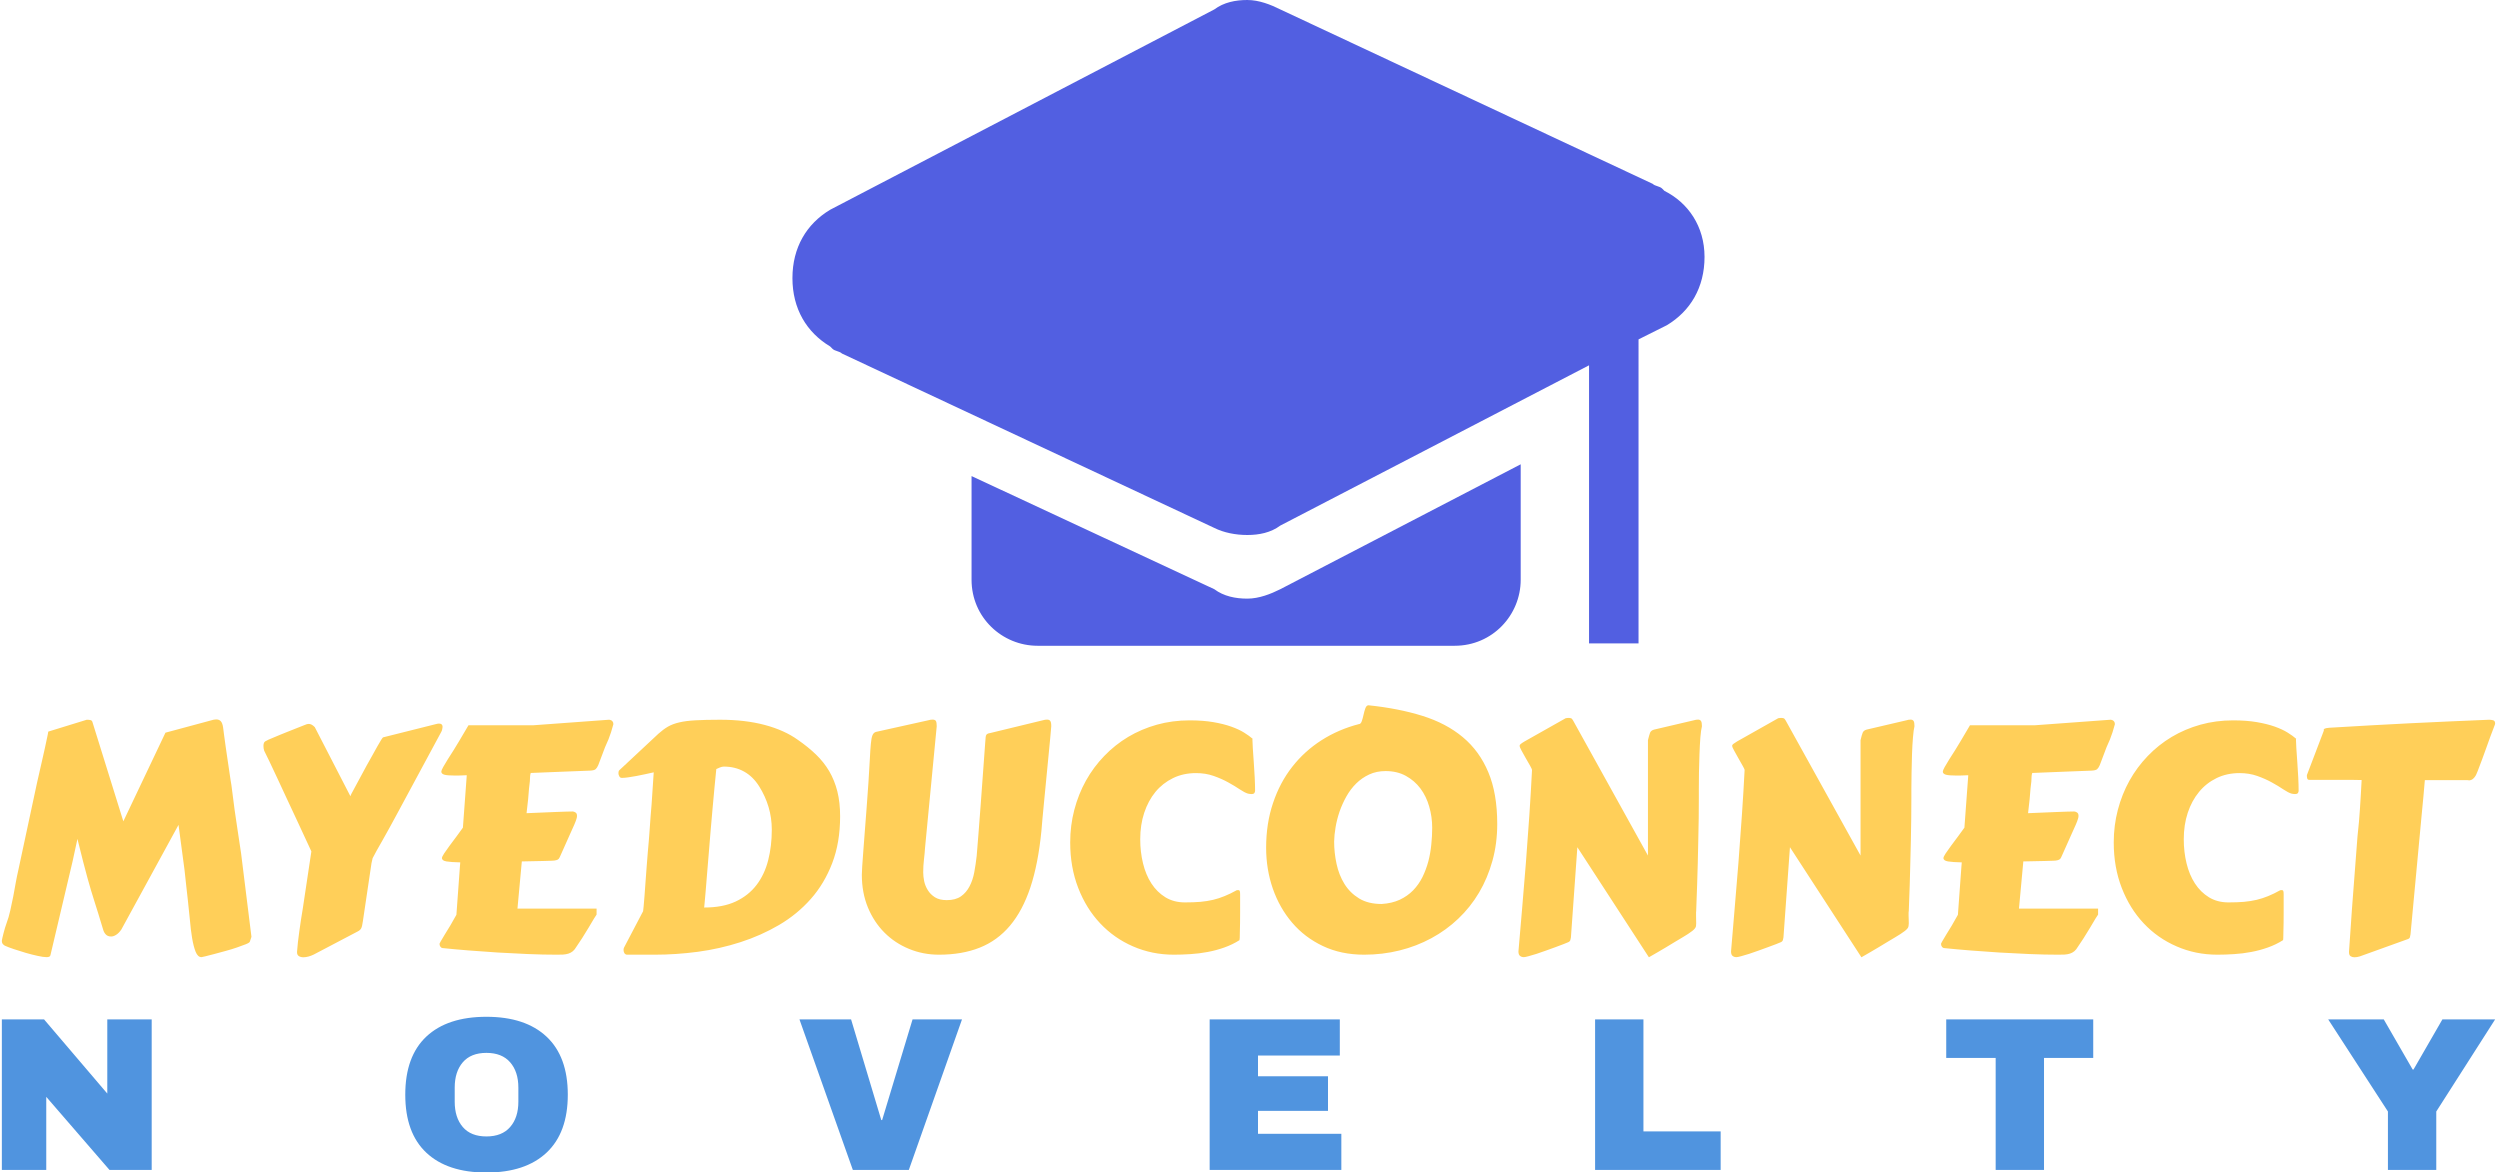 <svg xmlns="http://www.w3.org/2000/svg" version="1.1" xmlns:xlink="http://www.w3.org/1999/xlink" xmlns:svgjs="http://svgjs.dev/svgjs" width="1000" height="469" viewBox="0 0 1000 469"><g transform="matrix(1,0,0,1,-0.606,0.008)"><svg viewBox="0 0 396 186" data-background-color="#ffffff" preserveAspectRatio="xMidYMid meet" height="469" width="1000" xmlns="http://www.w3.org/2000/svg" xmlns:xlink="http://www.w3.org/1999/xlink"><g id="tight-bounds" transform="matrix(1,0,0,1,0.24,-0.003)"><svg viewBox="0 0 395.52 186.006" height="186.006" width="395.52"><g><svg viewBox="0 0 395.52 186.006" height="186.006" width="395.52"><g transform="matrix(1,0,0,1,0,111.88)"><svg viewBox="0 0 395.52 74.126" height="74.126" width="395.52"><g><svg viewBox="0 0 395.52 74.126" height="74.126" width="395.52"><g><svg viewBox="0 0 395.52 39.98" height="39.98" width="395.52"><g transform="matrix(1,0,0,1,0,0)"><svg width="395.52" viewBox="1.56 -38.23 394.87 39.91" height="39.98" data-palette-color="#ffcf59"><path d="M27.47-33.89L35.08-35.94Q35.21-35.96 35.31-35.97 35.42-35.99 35.52-35.99L35.52-35.99Q35.96-35.99 36.23-35.71 36.5-35.42 36.6-34.72L36.6-34.72Q36.65-34.28 36.76-33.48 36.87-32.69 37-31.73 37.13-30.76 37.29-29.74 37.45-28.71 37.57-27.84 37.7-26.98 37.79-26.35 37.89-25.73 37.92-25.56L37.92-25.56Q38.45-21.24 38.87-18.63 39.28-16.02 39.45-14.77L39.45-14.77 41.09-1.56 40.84-0.81Q40.8-0.63 40.21-0.39 39.62-0.15 38.79 0.13 37.96 0.42 36.99 0.68 36.01 0.95 35.18 1.17 34.35 1.39 33.78 1.53 33.2 1.66 33.18 1.66L33.18 1.66Q32.59 1.66 32.25 0.81 31.91-0.05 31.69-1.37 31.47-2.69 31.34-4.25 31.2-5.81 31.03-7.25L31.03-7.25Q30.88-8.45 30.76-9.67 30.64-10.89 30.49-12.16L30.49-12.16 29.54-19.29 20.48-2.71Q20.07-2.12 19.65-1.87 19.24-1.61 18.87-1.61L18.87-1.61Q18.33-1.61 18.03-1.93 17.72-2.25 17.6-2.71L17.6-2.71Q17.14-4.25 16.81-5.31 16.48-6.37 16.2-7.25 15.92-8.13 15.67-8.96 15.43-9.79 15.12-10.88 14.82-11.96 14.44-13.44 14.06-14.92 13.53-17.07L13.53-17.07 12.77-13.55 9.25 1.37Q9.18 1.66 8.64 1.66L8.64 1.66Q8.13 1.66 7.24 1.46 6.35 1.27 5.38 0.99 4.42 0.71 3.5 0.4 2.59 0.1 2.05-0.15L2.05-0.15Q1.93-0.2 1.75-0.38 1.56-0.56 1.56-0.95L1.56-0.95Q1.56-1.05 1.64-1.37 1.71-1.68 1.82-2.11 1.93-2.54 2.06-2.98 2.2-3.42 2.32-3.76L2.32-3.76Q2.64-4.59 2.89-5.71 3.15-6.84 3.37-7.98 3.59-9.13 3.77-10.18 3.96-11.23 4.13-11.94L4.13-11.94 7.13-25.95 8.03-29.91Q8.2-30.66 8.36-31.38 8.52-32.1 8.64-32.69 8.76-33.28 8.84-33.64 8.91-34.01 8.91-34.06L8.91-34.06 15.01-35.94Q15.36-35.94 15.61-35.88 15.87-35.82 15.94-35.47L15.94-35.47 20.8-19.85 27.47-33.89ZM43.28-32.52L43.28-32.52Q43.43-32.62 43.78-32.78 44.14-32.93 44.61-33.13 45.09-33.33 45.64-33.56 46.19-33.79 46.75-34.01L46.75-34.01 49.58-35.13Q49.9-35.28 50.17-35.28L50.17-35.28Q50.36-35.28 50.6-35.17 50.83-35.06 51.12-34.77L51.12-34.77 56.76-23.83 56.91-24.19 59.32-28.66Q59.79-29.49 60.24-30.3 60.69-31.1 61.04-31.74 61.4-32.37 61.64-32.76 61.89-33.15 61.94-33.15L61.94-33.15 70.31-35.25Q70.6-35.33 70.8-35.33L70.8-35.33Q71.36-35.33 71.36-34.81L71.36-34.81Q71.34-34.69 71.31-34.48 71.29-34.28 71.16-34.03L71.16-34.03 63.99-20.73Q63.45-19.73 62.9-18.73 62.35-17.72 61.84-16.83 61.33-15.94 60.92-15.21 60.52-14.48 60.28-14.01L60.28-14.01 60.1-13.21 58.74-4.05Q58.66-3.64 58.62-3.37 58.57-3.1 58.48-2.93 58.4-2.76 58.26-2.64 58.13-2.51 57.88-2.39L57.88-2.39 50.95 1.25Q50.56 1.44 50.13 1.56 49.7 1.68 49.31 1.68L49.31 1.68Q48.9 1.68 48.61 1.5 48.31 1.32 48.31 0.9L48.31 0.9 48.31 0.81Q48.41-0.59 48.67-2.43 48.92-4.27 49.22-6.03L49.22-6.03 50.58-15.09Q50.19-15.92 49.56-17.29 48.92-18.65 48.19-20.24 47.46-21.83 46.66-23.51 45.87-25.2 45.18-26.7 44.48-28.2 43.93-29.35 43.38-30.49 43.11-31.03L43.11-31.03Q42.99-31.4 42.99-31.79L42.99-31.79Q42.99-32.01 43.05-32.21 43.11-32.42 43.28-32.52ZM92.57-20.26L92.57-20.26Q92.48-19.92 92.21-19.3 91.94-18.68 91.58-17.9 91.23-17.11 90.83-16.22 90.42-15.33 90.03-14.43L90.03-14.43Q89.89-14.09 89.77-13.93 89.64-13.77 89.37-13.7 89.11-13.62 88.63-13.61 88.15-13.6 87.3-13.57L87.3-13.57 83.91-13.5 83.22-6.03 95.75-6.03 95.75-5.08Q95.7-5.03 95.33-4.43 94.97-3.83 94.48-3 93.99-2.17 93.45-1.33 92.91-0.49 92.55 0.02L92.55 0.02Q92.3 0.46 91.99 0.72 91.67 0.98 91.29 1.1 90.91 1.22 90.46 1.25 90.01 1.27 89.47 1.27L89.47 1.27Q87.28 1.27 84.89 1.17 82.51 1.07 80.15 0.93 77.78 0.78 75.52 0.6 73.26 0.42 71.33 0.22L71.33 0.22Q71.16 0.2 71.03 0.02 70.89-0.15 70.89-0.37L70.89-0.37Q70.8-0.37 71.03-0.78 71.26-1.2 71.67-1.86 72.09-2.51 72.59-3.36 73.09-4.2 73.55-5.05L73.55-5.05 73.95-10.55Q74.04-11.94 74.1-12.62 74.16-13.31 74.16-13.35L74.16-13.35Q72.7-13.38 71.98-13.5 71.26-13.62 71.26-14.04L71.26-14.04Q71.26-14.23 71.61-14.77 71.97-15.31 72.48-16 72.99-16.7 73.57-17.46 74.14-18.21 74.58-18.85L74.58-18.85 75.19-27.15 75.12-27.15Q74.58-27.12 74.14-27.11 73.7-27.1 73.33-27.1L73.33-27.1Q72.16-27.1 71.66-27.23 71.16-27.37 71.16-27.73L71.16-27.73Q71.16-27.91 71.45-28.44 71.75-28.98 72.19-29.68 72.63-30.37 73.12-31.14 73.6-31.91 73.99-32.57L73.99-32.57 75.46-35.06 85.66-35.06 97.7-35.94Q97.72-35.94 97.83-35.93 97.94-35.91 98.07-35.85 98.19-35.79 98.3-35.64 98.41-35.5 98.41-35.23L98.41-35.23 98.04-33.96Q97.87-33.42 97.63-32.82 97.38-32.23 97.09-31.59L97.09-31.59 96.02-28.76Q95.84-28.34 95.62-28.13 95.41-27.91 94.7-27.88L94.7-27.88Q92.84-27.83 90.56-27.72 88.28-27.61 85.32-27.51L85.32-27.51Q85.22-27.17 85.22-26.97 85.22-26.76 85.18-26.17L85.18-26.17 85.05-25.05Q85-24.27 84.91-23.36 84.81-22.46 84.66-21.14L84.66-21.14Q85.91-21.19 87.09-21.24 88.28-21.29 89.25-21.33 90.23-21.36 90.95-21.39 91.67-21.41 91.96-21.41L91.96-21.41Q92.16-21.41 92.4-21.26 92.65-21.12 92.65-20.7L92.65-20.7Q92.65-20.51 92.57-20.26ZM104.97 1.27L100.53 1.27Q100.26 1.22 100.14 1 100.02 0.78 100.02 0.51L100.02 0.51Q100.02 0.29 100.11 0.12L100.11 0.12 103.12-5.62Q103.14-5.71 103.2-6.37 103.26-7.03 103.34-8.02 103.41-9.01 103.5-10.23 103.58-11.45 103.68-12.65 103.78-13.84 103.86-14.93 103.95-16.02 104.02-16.75L104.02-16.75Q104.05-17.04 104.09-17.64 104.14-18.24 104.19-19.02 104.24-19.8 104.31-20.7 104.39-21.61 104.46-22.51L104.46-22.51 104.8-27.61Q104.14-27.47 103.43-27.31 102.73-27.15 102.06-27.03 101.38-26.9 100.79-26.82 100.19-26.73 99.75-26.73L99.75-26.73Q99.48-26.73 99.35-26.98 99.21-27.22 99.21-27.49L99.21-27.49Q99.21-27.81 99.36-27.95L99.36-27.95 105.56-33.74Q106.32-34.42 107.06-34.85 107.81-35.28 108.85-35.52 109.9-35.77 111.43-35.85 112.96-35.94 115.3-35.94L115.3-35.94Q119.3-35.94 122.4-35.11 125.51-34.28 127.65-32.74L127.65-32.74Q129.24-31.64 130.49-30.44 131.73-29.25 132.59-27.8 133.44-26.34 133.88-24.6 134.32-22.85 134.32-20.65L134.32-20.65Q134.32-16.48 133.07-13.23 131.83-9.99 129.68-7.56 127.53-5.13 124.66-3.44 121.79-1.76 118.53-0.71 115.28 0.34 111.8 0.81 108.32 1.27 104.97 1.27L104.97 1.27ZM114.71-28.13L114.71-28.13 114.42-25.17Q114.27-23.63 114.12-21.89 113.96-20.14 113.81-18.35 113.66-16.55 113.52-14.81 113.37-13.06 113.25-11.55 113.13-10.03 113.03-8.84 112.93-7.64 112.86-6.93L112.86-6.93 112.79-6.2Q115.74-6.2 117.78-7.15 119.82-8.11 121.09-9.78 122.36-11.45 122.93-13.7 123.5-15.94 123.5-18.53L123.5-18.53Q123.5-20.39 122.99-22.11 122.48-23.83 121.5-25.39L121.5-25.39Q120.52-26.95 119.11-27.73 117.69-28.52 115.91-28.52L115.91-28.52Q115.62-28.52 115.28-28.38 114.93-28.25 114.71-28.13ZM167.76-34.91L167.76-34.91Q167.71-34.25 167.59-32.97 167.47-31.69 167.31-30.07 167.15-28.44 166.98-26.66 166.81-24.88 166.65-23.25 166.49-21.63 166.37-20.31 166.25-18.99 166.2-18.33L166.2-18.33Q165.69-13.13 164.46-9.41 163.22-5.69 161.22-3.32 159.22-0.95 156.42 0.16 153.63 1.27 149.97 1.27L149.97 1.27Q147.45 1.27 145.23 0.35 143.01-0.56 141.35-2.22 139.69-3.88 138.72-6.21 137.76-8.54 137.76-11.4L137.76-11.4Q137.76-11.77 137.82-12.73 137.88-13.7 137.99-15.09 138.1-16.48 138.23-18.25 138.37-20.02 138.52-22.02L138.52-22.02 138.81-26.07Q138.95-28.3 139.03-29.77 139.1-31.25 139.19-32.15 139.27-33.06 139.44-33.47 139.61-33.89 139.98-34.01L139.98-34.01 148.31-35.86Q148.62-35.96 148.96-35.96L148.96-35.96Q149.36-35.96 149.49-35.74 149.62-35.52 149.62-34.91L149.62-34.91 147.77-15.67Q147.72-14.82 147.6-13.82 147.48-12.82 147.48-11.77L147.48-11.77Q147.48-11.13 147.63-10.38 147.79-9.62 148.21-8.95 148.62-8.28 149.34-7.82 150.06-7.37 151.21-7.37L151.21-7.37Q152.6-7.37 153.46-7.97 154.31-8.57 154.82-9.56 155.34-10.55 155.57-11.8 155.8-13.06 155.95-14.38L155.95-14.38Q156.07-15.92 156.24-17.99 156.41-20.07 156.58-22.44L156.58-22.44 157.29-32.18Q157.34-32.62 157.35-32.91 157.36-33.2 157.41-33.4 157.46-33.59 157.62-33.69 157.78-33.79 158.12-33.84L158.12-33.84 166.45-35.86Q166.76-35.96 167.1-35.96L167.1-35.96Q167.45-35.96 167.6-35.75 167.76-35.55 167.76-34.91ZM170.76-16.5L170.76-16.5Q170.76-19.19 171.41-21.67 172.06-24.15 173.25-26.29 174.45-28.44 176.15-30.2 177.84-31.96 179.94-33.22 182.04-34.47 184.5-35.16 186.95-35.84 189.66-35.84L189.66-35.84Q191.81-35.84 193.43-35.56 195.06-35.28 196.26-34.85 197.47-34.42 198.29-33.91 199.11-33.4 199.65-32.93L199.65-32.93Q199.62-32.93 199.62-32.76L199.62-32.76Q199.62-32.4 199.68-31.42 199.74-30.44 199.83-29.25 199.91-28.05 199.98-26.82 200.04-25.59 200.04-24.68L200.04-24.68Q200.04-24.54 199.94-24.35 199.84-24.17 199.45-24.17L199.45-24.17Q199.23-24.17 198.91-24.24L198.91-24.24Q198.4-24.39 197.62-24.91 196.84-25.44 195.8-26.01 194.76-26.59 193.48-27.04 192.2-27.49 190.69-27.49L190.69-27.49Q188.68-27.49 187.05-26.7 185.41-25.9 184.26-24.51 183.12-23.12 182.48-21.2 181.85-19.29 181.85-17.02L181.85-17.02Q181.85-15.01 182.29-13.2 182.73-11.38 183.62-10.01 184.51-8.64 185.84-7.82 187.17-7.01 188.93-7.01L188.93-7.01Q190.32-7.01 191.39-7.1 192.47-7.2 193.4-7.42 194.32-7.64 195.21-8.01 196.11-8.37 197.13-8.94L197.13-8.94Q197.18-8.96 197.38-8.96L197.38-8.96Q197.55-8.96 197.61-8.83 197.67-8.69 197.67-8.28L197.67-8.28 197.67-5.35Q197.67-4.54 197.66-3.77 197.64-3 197.63-2.39 197.62-1.78 197.61-1.4 197.59-1.03 197.57-1.03L197.57-1.03Q196.45-0.32 195.17 0.13 193.88 0.59 192.53 0.84 191.17 1.1 189.81 1.18 188.44 1.27 187.17 1.27L187.17 1.27Q183.73 1.27 180.72-0.04 177.72-1.34 175.51-3.69 173.3-6.03 172.03-9.3 170.76-12.57 170.76-16.5ZM212.56-16.65L212.56-16.65Q212.56-14.89 212.94-13.12 213.32-11.35 214.19-9.94 215.07-8.52 216.51-7.64 217.95-6.76 220.08-6.76L220.08-6.76Q221.71-6.86 222.95-7.43 224.18-8.01 225.07-8.92 225.96-9.84 226.55-11.02 227.13-12.21 227.48-13.51 227.82-14.82 227.95-16.19 228.09-17.55 228.09-18.82L228.09-18.82Q228.09-20.56 227.62-22.18 227.16-23.8 226.23-25.05 225.3-26.29 223.92-27.05 222.54-27.81 220.71-27.81L220.71-27.81Q219.27-27.81 218.11-27.27 216.95-26.73 216.05-25.84 215.15-24.95 214.5-23.79 213.85-22.63 213.42-21.4 213-20.17 212.79-18.93 212.58-17.7 212.56-16.65ZM217.32 1.27L217.32 1.27Q213.66 1.27 210.78-0.1 207.9-1.46 205.91-3.8 203.92-6.13 202.85-9.19 201.79-12.26 201.79-15.67L201.79-15.67Q201.79-19.51 202.88-22.74 203.96-25.98 205.92-28.48 207.87-30.98 210.57-32.7 213.27-34.42 216.49-35.25L216.49-35.25Q216.78-35.25 216.94-35.72 217.1-36.18 217.22-36.74 217.34-37.3 217.51-37.77 217.69-38.23 218-38.23L218-38.23Q222.74-37.74 226.52-36.56 230.31-35.38 232.94-33.18 235.58-30.98 236.98-27.62 238.39-24.27 238.39-19.43L238.39-19.43Q238.39-16.33 237.63-13.6 236.87-10.86 235.51-8.56 234.14-6.25 232.22-4.43 230.31-2.61 227.96-1.34 225.62-0.07 222.92 0.6 220.22 1.27 217.32 1.27ZM262.26-14.43L262.26-32.71Q262.46-33.52 262.6-33.89 262.75-34.25 263.24-34.38L263.24-34.38 269.56-35.86Q269.86-35.96 270.2-35.96L270.2-35.96Q270.51-35.96 270.66-35.74 270.81-35.52 270.81-34.91L270.81-34.91Q270.66-34.33 270.56-33.12 270.47-31.91 270.42-30.47 270.37-29.03 270.34-27.58 270.32-26.12 270.32-25.05L270.32-25.05 270.32-23.71Q270.32-22.19 270.3-20.41 270.27-18.63 270.23-16.8 270.2-14.97 270.15-13.18 270.1-11.4 270.05-9.84L270.05-9.84 269.9-5.66Q269.88-5.54 269.88-5.44 269.88-5.35 269.88-5.25L269.88-5.25 269.88-4.88Q269.88-4.47 269.89-4.19 269.9-3.91 269.9-3.69L269.9-3.69Q269.9-3.44 269.87-3.25 269.83-3.05 269.68-2.87 269.54-2.69 269.28-2.49 269.03-2.29 268.59-2L268.59-2Q268.34-1.83 267.78-1.5 267.22-1.17 266.54-0.76 265.85-0.34 265.12 0.1 264.39 0.54 263.78 0.89 263.17 1.25 262.79 1.46 262.41 1.68 262.41 1.68L262.41 1.68 251.08-15.75 250.06-1.46Q250.03-1.27 249.97-1.05 249.91-0.83 249.64-0.71L249.64-0.71Q249.42-0.61 248.88-0.4 248.35-0.2 247.63 0.07 246.91 0.34 246.11 0.62 245.32 0.9 244.61 1.14 243.9 1.37 243.35 1.51 242.8 1.66 242.61 1.66L242.61 1.66Q242.24 1.66 242 1.46 241.75 1.27 241.75 0.76L241.75 0.76Q242-2.29 242.32-5.9 242.63-9.5 242.93-13.28 243.22-17.07 243.48-20.84 243.73-24.61 243.9-28L243.9-28Q243.9-28.1 243.6-28.65 243.29-29.2 242.91-29.85 242.54-30.49 242.23-31.07 241.93-31.64 241.93-31.79L241.93-31.79Q241.93-31.96 242.11-32.1 242.29-32.25 242.71-32.5L242.71-32.5 249.23-36.18Q249.3-36.18 249.43-36.21 249.57-36.23 249.67-36.23L249.67-36.23Q249.93-36.23 250.09-36.17 250.25-36.11 250.42-35.79L250.42-35.79 262.26-14.43ZM295.93-14.43L295.93-32.71Q296.12-33.52 296.27-33.89 296.42-34.25 296.9-34.38L296.9-34.38 303.23-35.86Q303.52-35.96 303.86-35.96L303.86-35.96Q304.18-35.96 304.33-35.74 304.47-35.52 304.47-34.91L304.47-34.91Q304.33-34.33 304.23-33.12 304.13-31.91 304.08-30.47 304.03-29.03 304.01-27.58 303.98-26.12 303.98-25.05L303.98-25.05 303.98-23.71Q303.98-22.19 303.96-20.41 303.94-18.63 303.9-16.8 303.86-14.97 303.81-13.18 303.76-11.4 303.72-9.84L303.72-9.84 303.57-5.66Q303.54-5.54 303.54-5.44 303.54-5.35 303.54-5.25L303.54-5.25 303.54-4.88Q303.54-4.47 303.56-4.19 303.57-3.91 303.57-3.69L303.57-3.69Q303.57-3.44 303.53-3.25 303.5-3.05 303.35-2.87 303.2-2.69 302.95-2.49 302.69-2.29 302.25-2L302.25-2Q302.01-1.83 301.44-1.5 300.88-1.17 300.2-0.76 299.52-0.34 298.78 0.1 298.05 0.54 297.44 0.89 296.83 1.25 296.45 1.46 296.07 1.68 296.07 1.68L296.07 1.68 284.75-15.75 283.72-1.46Q283.7-1.27 283.63-1.05 283.57-0.83 283.31-0.71L283.31-0.71Q283.09-0.61 282.55-0.4 282.01-0.2 281.29 0.07 280.57 0.34 279.78 0.62 278.98 0.9 278.28 1.14 277.57 1.37 277.02 1.51 276.47 1.66 276.27 1.66L276.27 1.66Q275.91 1.66 275.66 1.46 275.42 1.27 275.42 0.76L275.42 0.76Q275.66-2.29 275.98-5.9 276.3-9.5 276.59-13.28 276.88-17.07 277.14-20.84 277.4-24.61 277.57-28L277.57-28Q277.57-28.1 277.26-28.65 276.96-29.2 276.58-29.85 276.2-30.49 275.9-31.07 275.59-31.64 275.59-31.79L275.59-31.79Q275.59-31.96 275.77-32.1 275.96-32.25 276.37-32.5L276.37-32.5 282.89-36.18Q282.96-36.18 283.1-36.21 283.23-36.23 283.33-36.23L283.33-36.23Q283.6-36.23 283.76-36.17 283.92-36.11 284.09-35.79L284.09-35.79 295.93-14.43ZM330.37-20.26L330.37-20.26Q330.28-19.92 330.01-19.3 329.74-18.68 329.38-17.9 329.03-17.11 328.63-16.22 328.22-15.33 327.83-14.43L327.83-14.43Q327.69-14.09 327.57-13.93 327.44-13.77 327.17-13.7 326.91-13.62 326.43-13.61 325.95-13.6 325.1-13.57L325.1-13.57 321.71-13.5 321.02-6.03 333.55-6.03 333.55-5.08Q333.5-5.03 333.13-4.43 332.77-3.83 332.28-3 331.79-2.17 331.25-1.33 330.71-0.49 330.35 0.02L330.35 0.02Q330.1 0.46 329.79 0.72 329.47 0.98 329.09 1.1 328.71 1.22 328.26 1.25 327.81 1.27 327.27 1.27L327.27 1.27Q325.08 1.27 322.69 1.17 320.31 1.07 317.95 0.93 315.58 0.78 313.32 0.6 311.06 0.42 309.13 0.22L309.13 0.22Q308.96 0.2 308.83 0.02 308.69-0.15 308.69-0.37L308.69-0.37Q308.6-0.37 308.83-0.78 309.06-1.2 309.47-1.86 309.89-2.51 310.39-3.36 310.89-4.2 311.35-5.05L311.35-5.05 311.75-10.55Q311.84-11.94 311.9-12.62 311.96-13.31 311.96-13.35L311.96-13.35Q310.5-13.38 309.78-13.5 309.06-13.62 309.06-14.04L309.06-14.04Q309.06-14.23 309.41-14.77 309.77-15.31 310.28-16 310.79-16.7 311.37-17.46 311.94-18.21 312.38-18.85L312.38-18.85 312.99-27.15 312.92-27.15Q312.38-27.12 311.94-27.11 311.5-27.1 311.13-27.1L311.13-27.1Q309.96-27.1 309.46-27.23 308.96-27.37 308.96-27.73L308.96-27.73Q308.96-27.91 309.25-28.44 309.55-28.98 309.99-29.68 310.43-30.37 310.92-31.14 311.4-31.91 311.79-32.57L311.79-32.57 313.26-35.06 323.46-35.06 335.5-35.94Q335.52-35.94 335.63-35.93 335.74-35.91 335.87-35.85 335.99-35.79 336.1-35.64 336.21-35.5 336.21-35.23L336.21-35.23 335.84-33.96Q335.67-33.42 335.43-32.82 335.18-32.23 334.89-31.59L334.89-31.59 333.82-28.76Q333.64-28.34 333.42-28.13 333.21-27.91 332.5-27.88L332.5-27.88Q330.64-27.83 328.36-27.72 326.08-27.61 323.12-27.51L323.12-27.51Q323.02-27.17 323.02-26.97 323.02-26.76 322.98-26.17L322.98-26.17 322.85-25.05Q322.8-24.27 322.71-23.36 322.61-22.46 322.46-21.14L322.46-21.14Q323.71-21.19 324.89-21.24 326.08-21.29 327.05-21.33 328.03-21.36 328.75-21.39 329.47-21.41 329.76-21.41L329.76-21.41Q329.96-21.41 330.2-21.26 330.45-21.12 330.45-20.7L330.45-20.7Q330.45-20.51 330.37-20.26ZM336.03-16.5L336.03-16.5Q336.03-19.19 336.68-21.67 337.33-24.15 338.52-26.29 339.72-28.44 341.42-30.2 343.11-31.96 345.21-33.22 347.31-34.47 349.77-35.16 352.22-35.84 354.93-35.84L354.93-35.84Q357.08-35.84 358.7-35.56 360.33-35.28 361.54-34.85 362.74-34.42 363.56-33.91 364.38-33.4 364.92-32.93L364.92-32.93Q364.89-32.93 364.89-32.76L364.89-32.76Q364.89-32.4 364.95-31.42 365.01-30.44 365.1-29.25 365.18-28.05 365.25-26.82 365.31-25.59 365.31-24.68L365.31-24.68Q365.31-24.54 365.21-24.35 365.11-24.17 364.72-24.17L364.72-24.17Q364.5-24.17 364.18-24.24L364.18-24.24Q363.67-24.39 362.89-24.91 362.11-25.44 361.07-26.01 360.03-26.59 358.75-27.04 357.47-27.49 355.96-27.49L355.96-27.49Q353.95-27.49 352.32-26.7 350.68-25.9 349.54-24.51 348.39-23.12 347.75-21.2 347.12-19.29 347.12-17.02L347.12-17.02Q347.12-15.01 347.56-13.2 348-11.38 348.89-10.01 349.78-8.64 351.11-7.82 352.44-7.01 354.2-7.01L354.2-7.01Q355.59-7.01 356.66-7.1 357.74-7.2 358.67-7.42 359.59-7.64 360.49-8.01 361.38-8.37 362.4-8.94L362.4-8.94Q362.45-8.96 362.65-8.96L362.65-8.96Q362.82-8.96 362.88-8.83 362.94-8.69 362.94-8.28L362.94-8.28 362.94-5.35Q362.94-4.54 362.93-3.77 362.91-3 362.9-2.39 362.89-1.78 362.88-1.4 362.87-1.03 362.84-1.03L362.84-1.03Q361.72-0.32 360.44 0.13 359.15 0.59 357.8 0.84 356.44 1.1 355.08 1.18 353.71 1.27 352.44 1.27L352.44 1.27Q349 1.27 346-0.04 342.99-1.34 340.78-3.69 338.57-6.03 337.3-9.3 336.03-12.57 336.03-16.5ZM373.29 0.88L373.29 0.78Q373.41-1 373.53-2.66 373.65-4.32 373.75-5.88L373.75-5.88 374.63-17.41Q374.78-18.73 374.87-19.81 374.97-20.9 375.03-21.94 375.09-22.97 375.16-24.04 375.22-25.1 375.29-26.39L375.29-26.39Q374.48-26.42 373.59-26.42 372.7-26.42 371.73-26.42L371.73-26.42 367.01-26.42Q366.74-26.42 366.68-26.62 366.62-26.83 366.62-27L366.62-27 366.62-27.17 369.31-34.23 369.28-34.33Q369.28-34.45 369.44-34.53 369.6-34.62 370.16-34.67L370.16-34.67Q373.53-34.86 376.69-35.05 379.86-35.23 382.94-35.38 386.03-35.52 389.12-35.67 392.21-35.82 395.48-35.94L395.48-35.94Q395.77-35.94 396.1-35.86 396.43-35.79 396.43-35.33L396.43-35.33Q396.43-35.28 396.41-35.23 396.38-35.18 396.38-35.13L396.38-35.13Q395.99-34.13 395.66-33.23 395.33-32.32 395.02-31.45 394.7-30.57 394.37-29.66 394.04-28.76 393.65-27.76L393.65-27.76Q393.62-27.73 393.55-27.53 393.48-27.32 393.33-27.06 393.19-26.81 392.94-26.59 392.7-26.37 392.33-26.34L392.33-26.34Q392.21-26.37 392.09-26.37 391.96-26.37 391.82-26.37L391.82-26.37 385.3-26.37Q385.18-25.12 385.07-23.73 384.96-22.34 384.81-21.02L384.81-21.02 383.03-1.95Q383-1.73 382.94-1.51 382.88-1.29 382.61-1.2L382.61-1.2 375.7 1.29Q375.44 1.39 375 1.54 374.56 1.68 374.14 1.68L374.14 1.68Q373.8 1.68 373.54 1.51 373.29 1.34 373.29 0.88L373.29 0.88Z" opacity="1" transform="matrix(1,0,0,1,0,0)" fill="#ffcf59" class="undefined-text-0" data-fill-palette-color="primary" id="text-0"></path></svg></g></svg></g><g transform="matrix(1,0,0,1,0,49.418)"><svg viewBox="0 0 395.52 24.708" height="24.708" width="395.52"><g transform="matrix(1,0,0,1,0,0)"><svg width="395.52" viewBox="3.7 -35 569.89 35.6" height="24.708" data-palette-color="#5094df"><path d="M37.95 0L28.3 0 13.85-16.7 13.85 0 3.7 0 3.7-34.4 13.35-34.4 27.8-17.45 27.8-34.4 37.95-34.4 37.95 0ZM114.46-35Q123.36-35 128.21-30.45 133.06-25.9 133.06-17.2L133.06-17.2Q133.06-8.5 128.21-3.95 123.36 0.6 114.46 0.6L114.46 0.6Q105.56 0.6 100.73-3.93 95.91-8.45 95.91-17.2L95.91-17.2Q95.91-25.95 100.73-30.48 105.56-35 114.46-35L114.46-35ZM114.46-26.75Q110.91-26.75 109.06-24.6 107.21-22.45 107.21-18.8L107.21-18.8 107.21-15.6Q107.21-11.95 109.06-9.8 110.91-7.65 114.46-7.65L114.46-7.65Q118.01-7.65 119.88-9.8 121.76-11.95 121.76-15.6L121.76-15.6 121.76-18.8Q121.76-22.45 119.88-24.6 118.01-26.75 114.46-26.75L114.46-26.75ZM211.01 0L198.21 0 186.01-34.4 197.81-34.4 204.71-11.4 204.91-11.4 211.86-34.4 223.16-34.4 211.01 0ZM279.77 0L279.77-34.4 309.52-34.4 309.52-26.15 290.82-26.15 290.82-21.4 306.82-21.4 306.82-13.5 290.82-13.5 290.82-8.25 309.87-8.25 309.87 0 279.77 0ZM367.87 0L367.87-34.4 378.92-34.4 378.92-8.8 396.57-8.8 396.57 0 367.87 0ZM481.73-25.6L470.48-25.6 470.48 0 459.43 0 459.43-25.6 448.13-25.6 448.13-34.4 481.73-34.4 481.73-25.6ZM560.14-13.35L560.14 0 549.09 0 549.09-13.35 535.44-34.4 548.14-34.4 554.74-22.95 554.94-22.95 561.54-34.4 573.59-34.4 560.14-13.35Z" opacity="1" transform="matrix(1,0,0,1,0,0)" fill="#5094df" class="undefined-text-1" data-fill-palette-color="secondary" id="text-1"></path></svg></g></svg></g></svg></g></svg></g><g transform="matrix(1,0,0,1,125.415,0)"><svg viewBox="0 0 144.69 102.442" height="102.442" width="144.69"><g><svg xmlns="http://www.w3.org/2000/svg" xmlns:xlink="http://www.w3.org/1999/xlink" version="1.1" x="0" y="0" viewBox="25.7 31.3 38.7 27.4" enable-background="new 0 0 90 90" xml:space="preserve" height="102.442" width="144.69" class="icon-icon-0" data-fill-palette-color="accent" id="icon-0"><path d="M46.4 56.3c-0.4 0.2-0.9 0.4-1.4 0.4s-1-0.1-1.4-0.4l0 0-10.3-4.8v4.4c0 1.6 1.3 2.8 2.8 2.8h17.7c1.6 0 2.8-1.3 2.8-2.8V51L46.4 56.3 46.4 56.3z" fill="#525fe1" data-fill-palette-color="accent"></path><path d="M62.7 39.4L62.7 39.4l-0.1-0.1c-0.1-0.1-0.3-0.1-0.4-0.2l-15.8-7.4 0 0c-0.4-0.2-0.9-0.4-1.4-0.4s-1 0.1-1.4 0.4l0 0-16.3 8.5 0 0c-1 0.6-1.6 1.6-1.6 2.9s0.6 2.3 1.6 2.9l0 0 0.1 0.1c0.1 0.1 0.3 0.1 0.4 0.2l15.8 7.4 0 0C44 53.9 44.5 54 45 54s1-0.1 1.4-0.4l0 0 13.1-6.8v11.8h2.1V45.7l1.2-0.6 0 0c1-0.6 1.6-1.6 1.6-2.9S63.7 39.9 62.7 39.4z" fill="#525fe1" data-fill-palette-color="accent"></path></svg></g></svg></g><g></g></svg></g><defs></defs></svg><rect width="395.52" height="186.006" fill="none" stroke="none" visibility="hidden"></rect></g></svg></g></svg>